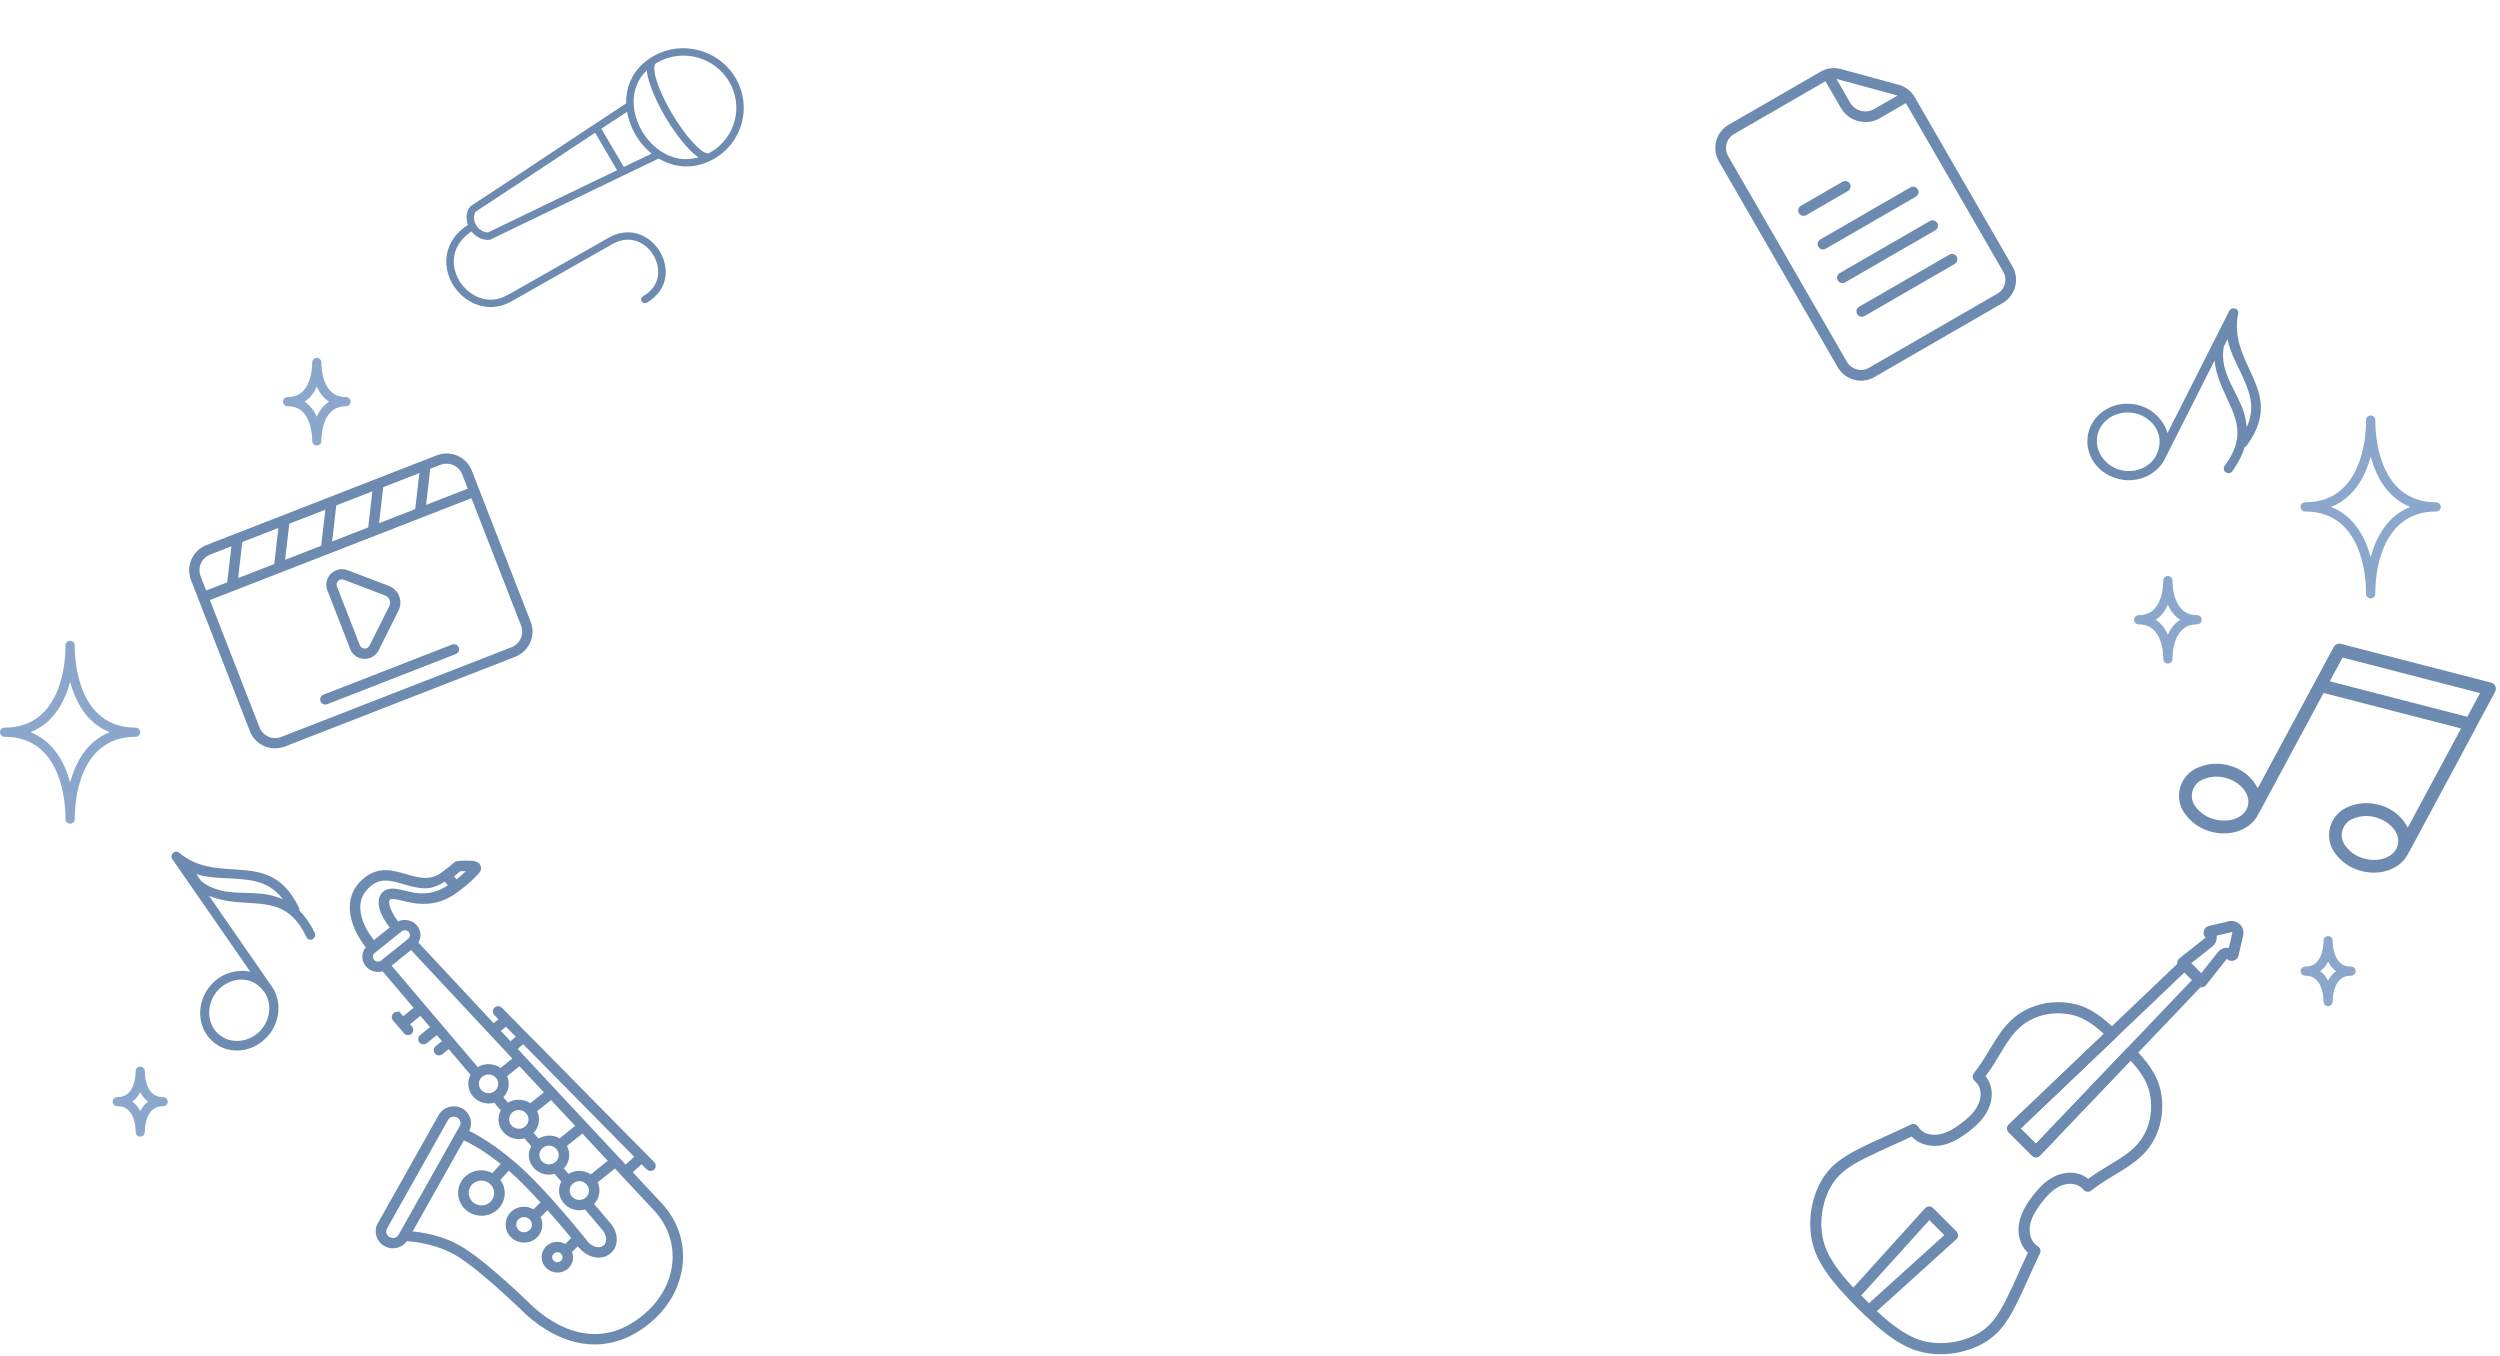 <svg width="100%" height="100%" viewBox="0 0 826 448" version="1.1" xmlns="http://www.w3.org/2000/svg" xmlns:xlink="http://www.w3.org/1999/xlink" xml:space="preserve" xmlns:serif="http://www.serif.com/" style="fill-rule:evenodd;clip-rule:evenodd;">
  <path d="M571.11,41.241L601.541,23.672C602.578,23.073 603.665,22.701 604.799,22.555L604.915,22.549C606.001,22.42 607.119,22.509 608.23,22.814L627.286,27.999C628.434,28.312 629.48,28.823 630.38,29.52C631.294,30.217 632.049,31.093 632.654,32.14L664.91,88.009C666.13,90.123 666.381,92.536 665.807,94.725C665.225,96.914 663.815,98.882 661.724,100.09L619.246,124.615C617.149,125.825 614.745,126.058 612.56,125.467C610.377,124.871 608.41,123.447 607.19,121.334L567.922,53.319C566.704,51.211 566.453,48.791 567.03,46.605C567.607,44.415 569.013,42.452 571.11,41.241L571.11,41.241ZM616.024,104.426C615.186,104.909 614.101,104.612 613.612,103.764C613.123,102.918 613.411,101.834 614.249,101.35L644.074,84.13C644.912,83.647 645.995,83.939 646.483,84.786C646.972,85.633 646.687,86.722 645.85,87.206L616.024,104.426ZM609.605,93.308C608.768,93.792 607.684,93.496 607.193,92.647C606.707,91.805 606.992,90.716 607.83,90.233L637.656,73.013C638.493,72.529 639.579,72.827 640.065,73.668C640.555,74.518 640.268,75.605 639.431,76.088L609.605,93.308ZM603.188,82.193C602.35,82.677 601.268,82.384 600.779,81.537C600.29,80.691 600.577,79.604 601.414,79.121L631.24,61.901C632.078,61.417 633.162,61.712 633.651,62.559C634.14,63.406 633.851,64.49 633.014,64.973L603.188,82.193ZM596.772,71.081C595.934,71.564 594.849,71.266 594.36,70.419C593.871,69.572 594.159,68.489 594.997,68.005L608.789,60.042C609.629,59.557 610.715,59.848 611.204,60.694C611.693,61.541 611.405,62.632 610.564,63.118L596.772,71.081ZM629.703,34.075L620.991,39.105C618.769,40.388 616.216,40.638 613.909,40.003C611.588,39.381 609.499,37.86 608.209,35.626L603.138,26.844L572.883,44.312C571.624,45.039 570.779,46.221 570.435,47.527C570.087,48.835 570.243,50.292 570.972,51.555L610.24,119.57C610.973,120.839 612.154,121.696 613.46,122.049C614.764,122.404 616.209,122.264 617.469,121.537L659.947,97.012C661.204,96.286 662.051,95.103 662.396,93.796C662.743,92.489 662.591,91.038 661.858,89.769L629.703,34.075ZM606.775,26.1L611.258,33.866C612.065,35.264 613.37,36.21 614.798,36.599C616.233,36.991 617.826,36.831 619.216,36.029L626.919,31.582L626.386,31.407L607.329,26.223L606.775,26.101L606.775,26.1Z" style="fill:rgb(109,139,177);fill-rule:nonzero;"/>
  <path d="M230.978,16.615C235.886,17.93 240.297,21.094 243.05,25.779C248.554,35.15 245.345,47.13 235.895,52.482C229.369,56.184 222.772,55.472 217.626,52.37L162.103,79.116C161.968,79.183 161.821,79.224 161.67,79.237C159.295,79.435 157.161,78.216 155.788,76.476C152.441,78.695 150.748,81.389 150.164,84.14C149.539,87.087 150.194,90.153 151.75,92.748C153.306,95.342 155.758,97.426 158.542,98.403C161.323,99.378 164.412,99.293 167.609,97.512L167.646,97.522L201.105,78.539C204.366,76.688 207.668,76.386 210.535,77.192C210.727,77.243 210.899,77.316 211.087,77.379C214.079,78.393 216.516,80.552 218.073,83.204C219.631,85.855 220.352,89.018 219.75,92.072C219.147,95.126 217.167,98.041 213.689,100.015L213.688,100.014C213.401,100.172 213.061,100.212 212.742,100.123C212.423,100.034 212.153,99.824 211.99,99.539C211.826,99.254 211.784,98.918 211.872,98.604C211.96,98.29 212.171,98.025 212.458,97.866C215.392,96.201 216.841,93.971 217.313,91.576C217.785,89.183 217.227,86.596 215.942,84.409C214.658,82.223 212.659,80.455 210.313,79.659C207.968,78.864 205.278,78.982 202.343,80.646L168.884,99.63C165.101,101.741 161.121,101.902 157.72,100.709C154.321,99.517 151.445,97.051 149.608,93.99C147.772,90.928 146.969,87.224 147.736,83.606C148.465,80.168 150.674,76.845 154.603,74.298C153.887,72.365 153.932,70.138 155.284,68.314L155.286,68.316C155.374,68.209 155.481,68.117 155.599,68.044C173.721,56.169 188.812,45.991 206.895,34.155C206.74,28.21 209.418,22.206 215.942,18.513C220.662,15.83 226.07,15.297 230.978,16.613L230.978,16.615ZM230.346,18.976C226.056,17.826 221.361,18.283 217.22,20.637L217.221,20.637C217.205,20.646 217.189,20.655 217.173,20.664C216.95,20.79 216.76,20.92 216.548,21.05C216.337,21.329 216.129,22.013 216.202,23.092C216.275,24.17 216.57,25.557 217.088,27.124C218.122,30.258 219.973,34.07 222.124,37.684C224.273,41.297 226.752,44.725 229.015,47.159C230.146,48.376 231.203,49.363 232.115,49.966C233,50.551 233.723,50.703 234.05,50.682C234.058,50.678 234.079,50.696 234.087,50.692C234.28,50.591 234.462,50.479 234.656,50.37C242.947,45.675 245.753,35.211 240.921,26.987C238.506,22.875 234.637,20.124 230.347,18.975L230.346,18.976ZM213.719,23.217C210.371,26.418 209.119,30.467 209.378,34.624L209.379,34.625C209.393,34.705 209.398,34.785 209.395,34.866C209.412,35.078 209.438,35.304 209.462,35.516C210.09,41.154 213.535,46.797 218.317,49.946L218.316,49.945C218.375,49.982 218.431,50.024 218.483,50.07C222.051,52.366 226.274,53.302 230.81,51.989C230.799,51.983 230.783,51.985 230.772,51.979C229.605,51.207 228.427,50.123 227.207,48.81C224.768,46.184 222.205,42.663 219.983,38.928C217.761,35.194 215.876,31.27 214.757,27.883C214.198,26.189 213.814,24.607 213.719,23.217ZM207.187,36.963C204.283,38.865 201.458,40.677 198.678,42.509L206.119,55.176L215.289,50.755C211.057,47.33 208.094,42.267 207.187,36.963ZM196.631,43.859C183.43,52.571 171.21,60.738 157.181,69.934C156.309,71.26 156.472,72.961 157.347,74.406C158.218,75.844 159.728,76.823 161.242,76.793L203.87,56.237L196.632,43.862L196.631,43.859Z" style="fill:rgb(109,139,177);"/>
  <path d="M817.804,240.906C817.867,240.781 817.921,240.652 817.965,240.518L818.089,240.287L824.382,228.588C824.69,228.015 824.719,227.334 824.463,226.74C824.207,226.146 823.692,225.706 823.067,225.544L773.442,212.733L773.441,212.734C772.503,212.492 771.517,212.926 771.053,213.785L764.762,225.478C764.724,225.542 764.688,225.609 764.655,225.677L764.534,225.901L745.961,260.423C744.024,256.677 740.584,253.951 736.502,252.925C733.213,251.99 729.699,252.186 726.516,253.48C723.481,254.601 721.164,257.126 720.301,260.256C719.438,263.385 720.137,266.73 722.177,269.226C723.463,270.962 725.119,272.388 727.023,273.401C728.133,273.993 729.307,274.457 730.522,274.784C737.251,276.614 743.963,273.935 746.241,268.783L746.24,268.782C746.329,268.671 746.408,268.553 746.479,268.429L767.713,228.96L813.146,240.688L795.529,273.435L795.529,273.434C793.597,269.683 790.155,266.954 786.07,265.935C782.781,265 779.267,265.196 776.084,266.49C773.048,267.61 770.732,270.136 769.868,273.266C769.006,276.396 769.705,279.74 771.744,282.236C773.029,283.954 774.676,285.362 776.567,286.365C777.677,286.959 778.85,287.423 780.066,287.75C786.795,289.579 793.506,286.9 795.785,281.749L795.784,281.748C795.873,281.636 795.952,281.518 796.022,281.395L817.804,240.906ZM731.647,270.691C729.243,270.09 727.115,268.697 725.602,266.732C724.328,265.278 723.874,263.273 724.391,261.397C724.909,259.52 726.329,258.023 728.17,257.415C730.48,256.477 733.031,256.341 735.414,257.03C736.325,257.279 737.204,257.628 738.037,258.073C741.519,259.946 743.514,263.268 742.672,266.326C741.631,270.11 736.686,272.052 731.647,270.691ZM815.193,236.833L769.759,225.105L773.978,217.263L819.411,228.992L815.193,236.833ZM781.175,283.684C778.772,283.082 776.644,281.689 775.13,279.724C773.857,278.27 773.403,276.265 773.919,274.389C774.437,272.512 775.857,271.016 777.698,270.408C780.007,269.481 782.552,269.354 784.929,270.048C785.84,270.296 786.72,270.645 787.552,271.091C791.034,272.964 793.029,276.285 792.187,279.343C791.16,283.103 786.215,285.045 781.175,283.684Z" style="fill:rgb(109,139,177);fill-rule:nonzero;"/>
  <path d="M116.151,298.34C115.865,300.764 116.319,303.188 117.089,305.321C118.327,308.743 120.289,311.51 121.47,313.005C119.898,314.639 119.765,317.206 121.277,318.984C122.587,320.526 124.733,321.001 126.555,320.33L137.376,333.063L133.147,336.452L132.13,335.255L132.13,335.256C131.688,334.736 130.899,334.661 130.367,335.088C130.113,335.293 129.955,335.588 129.924,335.909C129.892,336.23 129.993,336.551 130.203,336.802L133.839,341.076C134.281,341.596 135.07,341.672 135.602,341.245C136.132,340.819 136.205,340.054 135.766,339.534L134.749,338.338L138.974,334.945L142.796,339.443L139.09,342.407C138.837,342.612 138.677,342.908 138.648,343.228C138.616,343.548 138.717,343.867 138.926,344.117C139.368,344.638 140.158,344.713 140.691,344.286L144.397,341.326L146.725,344.065L144.243,346.054L144.241,346.054C143.987,346.26 143.828,346.556 143.798,346.878C143.768,347.198 143.867,347.517 144.078,347.768C144.52,348.287 145.309,348.362 145.841,347.936L148.323,345.947L156.07,355.062C155.622,355.816 155.334,356.643 155.253,357.498C155.106,359.035 155.564,360.635 156.653,361.917C158.348,363.911 161.094,364.557 163.467,363.763L166.065,366.812C165.618,367.57 165.335,368.404 165.253,369.261C165.106,370.798 165.548,372.397 166.636,373.678C168.332,375.674 171.092,376.324 173.471,375.527L176.208,378.76C175.707,379.45 175.315,380.187 175.237,381.011C175.09,382.548 175.545,384.147 176.633,385.429C178.327,387.422 181.074,388.072 183.447,387.279L186.047,390.339C185.601,391.095 185.316,391.921 185.234,392.775C185.087,394.312 185.542,395.912 186.631,397.193C188.327,399.19 191.08,399.838 193.455,399.041L199.449,406.11C201.233,408.209 201.146,410.776 199.699,411.936C198.252,413.097 195.64,412.69 193.857,410.591C193.827,410.555 180.578,393.793 170.694,385.111C162.994,378.349 156.81,375.037 154.334,373.842L154.511,373.526C155.879,371.094 154.955,367.996 152.446,366.652C149.938,365.308 146.752,366.205 145.384,368.637L125.242,404.446C123.873,406.878 124.816,409.97 127.324,411.314C129.748,412.613 132.771,411.81 134.207,409.562C136.993,409.727 144.992,410.565 151.792,414.906C160.277,420.323 174.095,433.897 174.095,433.897L174.097,433.897C174.108,433.912 174.12,433.928 174.133,433.943C180.071,439.257 186.68,442.729 193.529,443.525C200.378,444.322 207.426,442.376 213.984,437.117C227.129,426.573 228.799,409.392 218.462,398.107C218.458,398.102 218.454,398.096 218.45,398.092L208.343,387.265L212.009,383.982L214.022,386.022L214.02,386.022C214.253,386.256 214.57,386.392 214.903,386.399C215.236,386.406 215.558,386.284 215.797,386.059C216.288,385.594 216.301,384.83 215.825,384.345L165.471,333.314C165.24,333.079 164.923,332.943 164.59,332.936C164.257,332.929 163.934,333.052 163.695,333.275C163.457,333.5 163.322,333.808 163.318,334.131C163.314,334.45 163.44,334.758 163.667,334.989L165.455,336.802L163.049,338.732L137.632,311.497C138.742,309.873 138.706,307.656 137.361,306.074C135.877,304.327 133.313,303.95 131.373,305.065C130.656,304.118 129.733,302.823 129.002,301.33C128.509,300.324 128.161,299.312 128.086,298.517C128.01,297.724 128.145,297.243 128.54,296.858C128.728,296.674 128.912,296.595 129.283,296.548C129.653,296.5 130.197,296.532 130.864,296.647C132.196,296.874 133.988,297.411 136.079,297.786C140.217,298.53 145.653,298.49 151.266,294.081L151.268,294.085C151.327,294.053 151.382,294.017 151.435,293.976C154.212,291.834 156.15,290.121 157.91,288.122C158.185,287.811 158.445,287.429 158.462,286.864C158.474,286.299 158.099,285.735 157.746,285.486C157.037,284.986 156.413,284.971 155.696,284.913C154.263,284.796 152.498,284.911 151.259,284.961L151.258,284.959C150.965,284.972 150.687,285.084 150.471,285.277C150.471,285.277 149.661,285.982 148.786,286.714C148.401,287.036 148.019,287.344 147.68,287.61L147.624,287.545L146.662,288.32C144.532,290.028 142.605,290.548 140.61,290.558C138.614,290.568 136.541,290.014 134.387,289.388C132.233,288.761 129.997,288.066 127.643,288.008C125.294,287.951 122.827,288.622 120.529,290.539C120.525,290.543 120.523,290.535 120.515,290.538C120.217,290.787 119.923,291.053 119.628,291.345C117.457,293.492 116.426,295.912 116.143,298.336L116.151,298.34ZM118.585,298.704C118.799,296.755 119.629,294.833 121.428,293.055C121.673,292.812 121.915,292.604 122.154,292.404C122.156,292.403 122.154,292.393 122.155,292.39C124.026,290.827 125.736,290.401 127.609,290.446C129.481,290.491 131.518,291.092 133.689,291.724C135.86,292.356 138.168,293.013 140.642,293.002C142.717,292.992 144.898,292.033 147.039,290.666L148.713,292.636C144.128,295.801 140.055,296.033 136.534,295.4C134.619,295.056 132.884,294.517 131.291,294.244C130.494,294.108 129.732,294.04 128.957,294.139C128.182,294.239 127.377,294.548 126.772,295.136C125.763,296.118 125.485,297.484 125.604,298.734C125.723,299.985 126.186,301.219 126.754,302.38C127.665,304.241 128.686,305.518 129.458,306.517L123.486,311.306C122.466,310.037 120.639,307.791 119.458,304.525C118.775,302.635 118.371,300.654 118.584,298.705L118.585,298.704ZM122.703,315.896C122.753,315.366 123.017,314.858 123.486,314.481L132.384,307.344C133.325,306.589 134.654,306.705 135.435,307.624C136.21,308.536 136.09,309.822 135.167,310.58C135.149,310.593 135.131,310.606 135.115,310.619L135.107,310.632L131.568,313.473L126.255,317.725L126.224,317.749C125.284,318.482 123.973,318.344 123.198,317.433C122.807,316.974 122.646,316.425 122.696,315.895L122.703,315.896ZM128.66,318.979L135.855,313.208L169.999,349.795L165.377,353.489C165.364,353.477 165.346,353.459 165.333,353.446C165.329,353.445 165.326,353.445 165.319,353.441C163.166,351.73 160.047,351.617 157.76,353.24L128.66,318.979ZM127.12,406.625C127.156,406.287 127.262,405.948 127.443,405.626L147.586,369.811C148.31,368.523 149.92,368.073 151.247,368.784C152.575,369.495 153.032,371.054 152.308,372.342L151.612,373.575L151.613,373.575C151.536,373.666 151.473,373.765 151.424,373.873C151.362,374.022 151.286,374.159 151.209,374.296L132.652,407.286L132.602,407.372C132.561,407.442 132.519,407.515 132.458,407.608C132.406,407.685 132.364,407.767 132.332,407.852L132.164,408.152C131.44,409.44 129.85,409.885 128.522,409.173C127.526,408.64 127.009,407.636 127.117,406.623L127.12,406.625ZM135.509,407.322L153.043,376.136C154.159,376.631 159.081,378.791 166.152,384.508L162.775,388.207C160.217,386.7 156.863,386.798 154.446,388.736C151.39,391.188 150.976,395.639 153.516,398.624C156.054,401.61 160.62,402.046 163.677,399.594C166.706,397.165 167.141,392.78 164.675,389.796L168.055,386.108C168.379,386.385 168.68,386.622 169.012,386.913C172.225,389.735 175.861,393.521 179.287,397.299L176.314,400.191C174.467,398.946 171.954,398.831 170.001,400.115C167.465,401.783 166.798,405.191 168.527,407.667C170.256,410.142 173.757,410.797 176.295,409.129C178.696,407.55 179.39,404.434 177.991,402.004L180.947,399.139C184.379,402.997 187.427,406.633 189.435,409.077L186.813,411.627C185.257,410.586 183.143,410.496 181.499,411.577C179.361,412.984 178.804,415.848 180.261,417.934C181.718,420.022 184.671,420.59 186.81,419.184C188.724,417.925 189.353,415.497 188.423,413.504L191.001,411.004C191.249,411.314 191.895,412.105 191.895,412.105L191.893,412.106C191.903,412.115 191.911,412.124 191.919,412.133C194.4,415.053 198.58,415.999 201.302,413.817C204.024,411.634 203.857,407.48 201.376,404.56L195.615,397.767C197.684,395.889 198.157,392.884 196.834,390.507L203.217,385.387L216.595,399.726C226.003,409.995 224.6,425.437 212.384,435.233C206.261,440.145 199.995,441.819 193.814,441.1C187.632,440.381 181.477,437.207 175.824,432.147C175.761,432.086 162.179,418.618 153.16,412.861C146.197,408.416 138.972,407.573 135.508,407.32L135.509,407.322ZM149.293,289.502C149.658,289.215 150.046,288.902 150.433,288.579C151.154,287.975 151.573,287.596 151.813,287.386C152.9,287.34 154.127,287.302 155.094,287.345C153.9,288.606 152.502,289.861 150.771,291.241L149.293,289.502ZM157.737,357.742C157.825,356.83 158.274,355.951 159.064,355.317C160.645,354.049 162.948,354.269 164.26,355.813C164.752,356.392 165.026,357.071 165.098,357.758C165.217,358.902 164.765,360.073 163.777,360.865C162.196,362.133 159.894,361.913 158.582,360.369C157.926,359.597 157.651,358.652 157.738,357.741L157.737,357.742ZM154.364,393.719C154.474,392.554 155.044,391.429 156.051,390.622C158.065,389.007 161.019,389.299 162.69,391.267C164.362,393.234 164.089,396.097 162.075,397.712C160.061,399.328 157.116,399.046 155.444,397.079C154.609,396.095 154.254,394.886 154.364,393.721L154.364,393.719ZM164.746,340.548L167.207,338.572L171.141,342.56L168.628,344.708L164.746,340.548ZM165.631,362.497C167.656,360.666 168.149,357.769 166.939,355.418L171.694,351.605L180.43,360.963L175.239,365.126C173.086,363.478 170.009,363.39 167.752,364.991L165.631,362.497ZM167.764,365.006L167.762,365.004C167.869,364.96 167.98,364.931 168.094,364.918L167.793,365.042L167.764,365.006ZM167.731,369.499C167.816,368.62 168.243,367.777 168.982,367.148C169.012,367.123 169.035,367.096 169.064,367.073C170.644,365.816 172.95,366.029 174.259,367.569C174.587,367.954 174.819,368.386 174.959,368.831C175.379,370.171 174.963,371.668 173.777,372.619C172.196,373.886 169.88,373.665 168.568,372.121C167.914,371.352 167.642,370.408 167.73,369.501L167.731,369.499ZM170.325,346.525L172.881,344.325L210.278,382.224L206.663,385.459L170.325,346.525ZM170.062,404.627C170.057,403.666 170.53,402.726 171.415,402.143C172.832,401.211 174.726,401.577 175.692,402.96C176.658,404.343 176.303,406.176 174.885,407.108C173.468,408.04 171.569,407.69 170.603,406.308C170.241,405.789 170.064,405.204 170.061,404.627L170.062,404.627ZM175.629,374.264C177.704,372.387 178.184,369.376 176.858,366.994L182.119,362.774L190.77,372.045L184.942,376.72C182.927,375.371 180.243,375.357 178.124,376.671L178.118,376.671C178.096,376.674 178.075,376.678 178.054,376.682L178.066,376.704C177.993,376.748 177.92,376.778 177.852,376.826C177.838,376.826 177.831,376.832 177.817,376.834L175.629,374.264ZM177.721,381.255C177.808,380.343 178.257,379.467 179.048,378.833C180.629,377.565 182.931,377.785 184.243,379.329C185.555,380.874 185.342,383.111 183.761,384.379C182.18,385.647 179.878,385.427 178.566,383.883C177.91,383.111 177.634,382.166 177.721,381.255ZM181.977,414.972C182.083,414.436 182.404,413.94 182.914,413.605C183.933,412.935 185.277,413.19 185.971,414.185C186.666,415.179 186.421,416.493 185.402,417.163C184.382,417.834 183.021,417.577 182.326,416.582C181.979,416.085 181.871,415.508 181.977,414.972ZM185.616,386.013C187.692,384.135 188.168,381.129 186.838,378.75C186.792,378.664 186.719,378.586 186.666,378.5L192.459,373.854L201.531,383.577L195.213,388.634C193.06,386.991 189.994,386.905 187.739,388.51L185.616,386.013ZM187.755,388.53L187.753,388.529C187.851,388.488 187.954,388.461 188.06,388.446L187.781,388.562L187.755,388.53ZM187.719,393.012C187.785,392.33 188.052,391.667 188.511,391.112L188.509,391.11C188.53,391.091 188.549,391.071 188.569,391.05C188.712,390.884 188.868,390.726 189.045,390.583C189.441,390.267 189.882,390.043 190.34,389.91C191.716,389.509 193.257,389.922 194.241,391.079C194.732,391.657 195.011,392.34 195.081,393.028C195.2,394.176 194.745,395.351 193.757,396.143C193.584,396.281 193.407,396.392 193.214,396.497L193.213,396.496C193.175,396.516 193.139,396.538 193.103,396.562C191.591,397.328 189.701,396.989 188.562,395.647C187.906,394.875 187.631,393.926 187.718,393.011L187.719,393.012Z" style="fill:rgb(109,139,177);stroke:rgb(109,139,177);stroke-width:1px;"/>
  <path d="M144.285,150.449L68.233,180.071C66.017,180.938 64.231,182.64 63.267,184.803C62.303,186.966 62.24,189.414 63.091,191.61L82.568,241.614C83.427,243.808 85.129,245.568 87.302,246.509C89.475,247.45 91.942,247.495 94.16,246.635L170.212,217.013C172.428,216.146 174.214,214.444 175.178,212.281C176.142,210.118 176.205,207.67 175.354,205.473L155.877,155.47C155.018,153.276 153.316,151.516 151.143,150.574C148.97,149.634 146.503,149.588 144.285,150.449ZM152.692,156.71L154.538,161.449L140.777,166.809L142.155,154.901L145.509,153.594L145.51,153.595C146.885,153.061 148.414,153.089 149.76,153.673C151.107,154.258 152.161,155.35 152.692,156.711L152.692,156.71ZM78.676,190.998L80.054,179.089L91.983,174.444L90.604,186.353L78.676,190.998ZM95.582,173.041L107.508,168.396L106.129,180.306L94.201,184.951L95.582,173.041ZM111.108,166.994L123.034,162.349L121.656,174.258L109.726,178.904L111.108,166.994ZM126.633,160.947L138.559,156.302L137.181,168.211L125.251,172.857L126.633,160.947ZM69.465,183.214L76.456,180.491L75.078,192.4L68.123,195.108L66.277,190.369C65.75,189.009 65.789,187.493 66.385,186.153C66.983,184.813 68.089,183.76 69.462,183.223L69.465,183.214ZM168.985,213.85L92.929,243.475C91.556,244.009 90.028,243.981 88.681,243.398C87.336,242.815 86.281,241.725 85.75,240.366L69.352,198.265L155.766,164.607L172.167,206.714C172.695,208.075 172.656,209.591 172.059,210.93C171.461,212.27 170.355,213.324 168.982,213.86L168.985,213.85ZM151.57,213.916C151.733,214.335 151.721,214.802 151.537,215.215C151.354,215.628 151.012,215.952 150.589,216.118L108.003,232.705C107.143,232.977 106.223,232.541 105.899,231.709C105.574,230.877 105.958,229.934 106.776,229.552L149.364,212.964C150.242,212.624 151.227,213.05 151.57,213.916ZM120.278,217.69C120.999,217.721 121.72,217.602 122.396,217.341C123.588,216.873 124.564,215.977 125.126,214.832L131.664,201.769C132.416,200.266 132.498,198.524 131.891,196.967C131.285,195.41 130.046,194.182 128.476,193.583L114.823,188.378C113.576,187.903 112.189,187.93 110.955,188.453C109.721,188.975 108.738,189.953 108.214,191.179C107.689,192.404 107.665,193.781 108.147,195.017L115.721,214.462C116.073,215.387 116.693,216.187 117.504,216.761C118.314,217.335 119.279,217.659 120.278,217.69ZM111.333,193.777C111.068,193.144 111.225,192.413 111.727,191.938C111.902,191.761 112.112,191.622 112.343,191.531C112.743,191.379 113.185,191.383 113.58,191.543L127.231,196.745C127.909,197.003 128.443,197.533 128.705,198.205C128.967,198.877 128.931,199.628 128.607,200.277L122.071,213.342C121.764,213.955 121.123,214.332 120.437,214.304C119.75,214.276 119.148,213.847 118.903,213.212L111.333,193.777Z" style="fill:rgb(109,139,177);fill-rule:nonzero;"/>
  <path d="M641.211,447.432C637.566,447.432 634.006,446.742 630.88,445.357C624.265,442.417 618.982,437.279 613.872,432.31L613.562,432.007C613.549,431.997 613.539,431.983 613.525,431.97L613.225,431.661C608.256,426.552 603.117,421.269 600.178,414.652C597.229,408.013 597.435,399.404 600.709,392.185C603.566,385.901 608.028,382.671 614.304,379.498C617.527,377.867 620.582,376.496 623.536,375.169C625.974,374.073 628.492,372.942 631.124,371.66C631.208,371.619 631.279,371.586 631.351,371.55C632.194,371.127 633.218,371.41 633.729,372.203C633.986,372.603 634.272,372.957 634.577,373.255C636.06,374.704 638.547,375.27 641.068,374.734C643.777,374.157 646.217,372.49 648.043,371.102C649.745,369.807 651.868,368.032 653.177,365.765C654.394,363.658 654.722,361.299 654.053,359.455C653.732,358.572 653.168,357.769 652.421,357.133C651.669,356.493 651.555,355.372 652.163,354.594C653.279,353.166 654.339,351.673 655.315,350.154C656.012,349.07 656.698,347.925 657.362,346.818C659.635,343.024 661.989,339.1 665.535,336.148C670.822,331.746 678.527,330.071 685.644,331.774C691.093,333.079 695.316,336.631 699.068,340.273C699.427,340.622 699.63,341.102 699.626,341.604C699.622,342.106 699.418,342.585 699.054,342.93L667.64,372.873L672.659,377.893L702.605,346.481C702.952,346.118 703.43,345.911 703.931,345.91L703.941,345.91C704.439,345.91 704.917,346.111 705.263,346.468C708.906,350.22 712.458,354.443 713.762,359.891C715.466,367.007 713.79,374.712 709.388,380C706.434,383.548 702.511,385.899 698.717,388.172C697.61,388.836 696.464,389.522 695.38,390.219C693.853,391.2 692.36,392.26 690.937,393.371C690.159,393.979 689.038,393.864 688.398,393.112C687.763,392.367 686.961,391.803 686.079,391.482C684.233,390.813 681.874,391.14 679.771,392.358C677.507,393.667 675.729,395.787 674.432,397.492C673.045,399.317 671.376,401.76 670.8,404.467C670.264,406.988 670.829,409.473 672.276,410.953C672.576,411.263 672.923,411.539 673.335,411.803C674.128,412.311 674.41,413.337 673.988,414.18C673.951,414.253 673.916,414.324 673.881,414.396C672.592,417.041 671.458,419.563 670.363,422.002C669.036,424.954 667.666,428.008 666.038,431.227C662.865,437.504 659.635,441.967 653.351,444.82C649.525,446.558 645.314,447.433 641.212,447.433L641.211,447.432ZM616.15,429.381L616.444,429.665C621.321,434.409 626.364,439.314 632.377,441.984C638.085,444.517 645.537,444.32 651.822,441.463C657.147,439.046 659.86,435.269 662.743,429.562C664.333,426.417 665.627,423.538 666.997,420.489C667.951,418.368 668.933,416.183 670.022,413.902C669.888,413.78 669.759,413.654 669.635,413.529C667.338,411.178 666.4,407.411 667.191,403.7C667.92,400.278 669.873,397.393 671.495,395.259C673.002,393.281 675.092,390.802 677.922,389.166C681.003,387.383 684.435,386.964 687.335,388.018C688.275,388.359 689.157,388.861 689.943,389.494C691.062,388.666 692.215,387.87 693.383,387.117C694.517,386.389 695.687,385.688 696.818,385.01C700.511,382.797 703.999,380.706 706.55,377.642C710.223,373.231 711.61,366.758 710.172,360.751C709.222,356.787 706.713,353.444 703.931,350.429L674.025,381.805C673.682,382.165 673.208,382.372 672.712,382.377C672.219,382.385 671.736,382.189 671.385,381.837L663.695,374.147C663.345,373.796 663.15,373.317 663.155,372.82C663.16,372.324 663.367,371.851 663.727,371.507L695.102,341.596C692.087,338.816 688.742,336.305 684.78,335.356C678.77,333.917 672.298,335.306 667.89,338.977C664.824,341.53 662.732,345.017 660.52,348.712C659.841,349.844 659.141,351.013 658.414,352.145C657.666,353.312 656.869,354.463 656.036,355.585C656.673,356.373 657.174,357.254 657.516,358.195C658.567,361.093 658.148,364.523 656.367,367.607C654.73,370.442 652.25,372.531 650.274,374.033C648.145,375.655 645.259,377.609 641.835,378.339C638.123,379.128 634.354,378.192 632.002,375.892C631.874,375.768 631.751,375.642 631.632,375.509C629.358,376.595 627.173,377.578 625.05,378.531C621.998,379.901 619.117,381.197 615.969,382.789C610.263,385.675 606.487,388.386 604.068,393.71C601.214,399.998 601.015,407.448 603.547,413.155C606.22,419.17 611.125,424.213 615.869,429.09L616.15,429.381Z" style="fill:rgb(109,139,177);fill-rule:nonzero;"/>
  <path d="M672.689,382.377C672.201,382.377 671.732,382.183 671.385,381.837L663.695,374.146C663.345,373.796 663.15,373.316 663.155,372.82C663.16,372.323 663.367,371.851 663.727,371.507L720.514,317.372C721.239,316.681 722.382,316.695 723.091,317.404L728.128,322.441C728.837,323.15 728.849,324.293 728.16,325.018L674.024,381.806C673.682,382.165 673.208,382.372 672.711,382.378L672.689,382.378L672.689,382.377ZM667.64,372.873L672.659,377.892L724.249,323.774L721.759,321.283L667.64,372.873Z" style="fill:rgb(109,139,177);fill-rule:nonzero;"/>
  <path d="M617.421,434.994C616.949,434.994 616.476,434.814 616.117,434.454L611.079,429.417C610.384,428.721 610.356,427.604 611.015,426.876L636.022,399.217C636.362,398.843 636.838,398.623 637.344,398.61C637.851,398.595 638.338,398.793 638.694,399.15L646.385,406.839C646.743,407.197 646.936,407.683 646.925,408.189C646.911,408.694 646.693,409.171 646.317,409.511L618.658,434.519C618.306,434.836 617.864,434.995 617.421,434.995L617.421,434.994ZM614.926,428.049L617.485,430.608L642.405,408.076L637.458,403.13L614.926,428.049Z" style="fill:rgb(109,139,177);fill-rule:nonzero;"/>
  <path d="M727.422,326.188C726.935,326.188 726.464,325.995 726.118,325.648L719.884,319.415C719.512,319.042 719.317,318.53 719.348,318.004C719.38,317.479 719.633,316.991 720.045,316.666L728.715,309.803C728.723,309.798 728.726,309.795 728.726,309.783C728.726,309.77 728.725,309.766 728.718,309.761C728.133,309.176 727.911,308.318 728.137,307.522C728.364,306.725 729.008,306.115 729.814,305.927L736.435,304.389C737.764,304.079 739.135,304.472 740.099,305.436C741.063,306.4 741.455,307.77 741.146,309.1L739.607,315.721C739.419,316.527 738.809,317.169 738.014,317.397C737.22,317.624 736.36,317.403 735.775,316.816C735.77,316.811 735.77,316.809 735.752,316.809C735.739,316.809 735.738,316.813 735.733,316.819L728.87,325.489C728.543,325.903 728.057,326.154 727.531,326.186C727.492,326.189 727.458,326.189 727.422,326.189L727.422,326.188ZM723.955,318.272L727.261,321.577L732.839,314.532C733.497,313.703 734.48,313.19 735.539,313.13C735.833,313.113 736.125,313.131 736.411,313.184L737.553,308.27C737.561,308.238 737.582,308.141 737.49,308.047C737.396,307.954 737.3,307.975 737.267,307.984L732.353,309.126C732.404,309.412 732.423,309.703 732.404,309.998C732.344,311.057 731.831,312.039 731.002,312.698L723.955,318.272Z" style="fill:rgb(109,139,177);fill-rule:nonzero;"/>
  <path d="M716.274,219.246L716.254,219.246C715.44,219.237 714.778,218.589 714.752,217.771C714.751,217.729 714.744,217.547 714.749,217.257C714.718,215.742 714.401,210.985 711.723,208.263C710.419,206.937 708.751,206.292 706.625,206.292C705.783,206.292 705.102,205.609 705.102,204.766C705.102,203.923 705.783,203.24 706.625,203.24C708.777,203.24 710.457,202.58 711.768,201.223C714.554,198.338 714.742,193.27 714.748,192.106L714.748,192.01C714.748,191.919 714.747,191.867 714.747,191.863C714.725,191.235 715.091,190.658 715.668,190.409C716.239,190.162 716.913,190.291 717.353,190.74C717.627,191.018 717.783,191.41 717.792,191.801L717.798,191.801C717.8,191.932 717.801,192.121 717.796,192.358C717.837,193.958 718.19,198.595 720.821,201.269C722.126,202.596 723.794,203.241 725.92,203.241C726.761,203.241 727.443,203.924 727.443,204.767C727.443,205.61 726.761,206.292 725.92,206.292C723.768,206.292 722.086,206.953 720.775,208.31C717.986,211.199 717.8,216.277 717.795,217.432L717.795,217.516C717.795,217.61 717.797,217.664 717.797,217.67C717.819,218.297 717.453,218.874 716.876,219.123C716.682,219.206 716.478,219.246 716.274,219.246ZM712.227,204.766C712.849,205.164 713.426,205.637 713.959,206.189C714.974,207.24 715.723,208.476 716.271,209.744C716.821,208.476 717.57,207.24 718.585,206.189C719.116,205.637 719.695,205.164 720.317,204.766C719.695,204.368 719.116,203.894 718.585,203.344C717.57,202.292 716.823,201.057 716.273,199.792C715.711,201.086 714.942,202.345 713.893,203.412C713.379,203.933 712.824,204.384 712.227,204.766Z" style="fill:rgb(139,167,204);fill-rule:nonzero;"/>
  <path d="M104.673,147.19L104.653,147.19C103.84,147.18 103.177,146.533 103.151,145.715C103.15,145.673 103.143,145.491 103.148,145.201C103.117,143.685 102.8,138.929 100.122,136.207C98.818,134.881 97.15,134.235 95.024,134.235C94.183,134.235 93.501,133.553 93.501,132.71C93.501,131.867 94.183,131.184 95.024,131.184C97.176,131.184 98.856,130.524 100.168,129.167C102.953,126.282 103.141,121.214 103.148,120.049L103.148,119.954C103.148,119.863 103.146,119.811 103.146,119.807C103.124,119.179 103.49,118.602 104.067,118.353C104.638,118.106 105.312,118.235 105.752,118.683C106.026,118.962 106.182,119.354 106.191,119.745L106.198,119.745C106.199,119.876 106.2,120.065 106.195,120.301C106.236,121.901 106.589,126.539 109.221,129.213C110.525,130.54 112.193,131.185 114.319,131.185C115.16,131.185 115.842,131.867 115.842,132.71C115.842,133.553 115.16,134.236 114.319,134.236C112.167,134.236 110.485,134.897 109.174,136.254C106.385,139.142 106.199,144.221 106.194,145.376L106.194,145.46C106.194,145.554 106.196,145.608 106.196,145.614C106.218,146.241 105.852,146.818 105.275,147.067C105.081,147.15 104.877,147.19 104.673,147.19ZM100.627,132.71C101.248,133.108 101.825,133.581 102.359,134.133C103.373,135.183 104.122,136.42 104.67,137.688C105.221,136.42 105.969,135.183 106.984,134.133C107.515,133.581 108.094,133.108 108.716,132.71C108.094,132.312 107.515,131.838 106.984,131.288C105.969,130.236 105.223,129.001 104.672,127.736C104.11,129.029 103.341,130.289 102.292,131.356C101.778,131.877 101.223,132.328 100.627,132.71Z" style="fill:rgb(139,167,204);fill-rule:nonzero;"/>
  <path d="M783.277,197.688L783.265,197.688C782.851,197.688 782.452,197.521 782.163,197.227C781.874,196.932 781.72,196.532 781.733,196.121L781.738,195.757L781.738,195.55C781.719,191.116 780.668,168.994 761.635,168.994C760.788,168.994 760.102,168.315 760.102,167.477C760.102,166.639 760.788,165.96 761.635,165.96C780.667,165.96 781.72,143.838 781.738,139.404L781.738,139.197L781.733,138.833C781.72,138.423 781.874,138.022 782.163,137.727C782.741,137.138 783.796,137.138 784.374,137.727C784.663,138.022 784.823,138.422 784.809,138.833L784.805,139.197L784.805,139.224C784.804,139.249 784.804,139.276 784.801,139.301C784.804,139.335 784.805,139.37 784.805,139.405C784.823,143.838 785.873,165.961 804.905,165.961C805.753,165.961 806.439,166.64 806.439,167.478C806.439,168.316 805.753,168.994 804.905,168.994C785.873,168.994 784.823,191.116 784.805,195.55L784.805,195.556C784.805,195.588 784.804,195.621 784.801,195.654C784.804,195.688 784.805,195.722 784.805,195.758L784.809,196.122C784.822,196.532 784.668,196.933 784.379,197.227C784.09,197.521 783.692,197.688 783.277,197.688ZM770.184,167.478C777.886,170.529 781.541,177.665 783.271,184.086C785,177.664 788.655,170.529 796.356,167.478C788.655,164.426 785,157.291 783.271,150.869C781.541,157.291 777.886,164.425 770.184,167.478Z" style="fill:rgb(139,167,204);fill-rule:nonzero;"/>
  <path d="M23.175,272.133L23.163,272.133C22.749,272.133 22.35,271.966 22.061,271.672C21.772,271.377 21.618,270.977 21.631,270.566L21.636,270.202L21.636,269.995C21.618,265.561 20.566,243.439 1.533,243.439C0.686,243.439 0,242.76 0,241.922C0,241.084 0.686,240.405 1.533,240.405C20.565,240.405 21.618,218.283 21.636,213.849L21.636,213.642L21.631,213.278C21.618,212.867 21.772,212.467 22.061,212.172C22.639,211.583 23.694,211.583 24.272,212.172C24.561,212.467 24.721,212.867 24.707,213.278L24.703,213.642L24.703,213.669C24.702,213.694 24.702,213.721 24.699,213.746C24.702,213.78 24.703,213.815 24.703,213.85C24.721,218.283 25.771,240.406 44.804,240.406C45.651,240.406 46.337,241.085 46.337,241.923C46.337,242.761 45.651,243.439 44.804,243.439C25.771,243.439 24.721,265.561 24.703,269.995L24.703,270.001C24.703,270.033 24.702,270.066 24.699,270.099C24.702,270.133 24.703,270.167 24.703,270.202L24.707,270.567C24.72,270.977 24.566,271.377 24.277,271.672C23.988,271.966 23.59,272.133 23.175,272.133ZM10.082,241.923C17.784,244.974 21.44,252.11 23.169,258.531C24.898,252.109 28.553,244.974 36.255,241.923C28.553,238.871 24.898,231.735 23.169,225.314C21.44,231.735 17.784,238.87 10.082,241.923Z" style="fill:rgb(139,167,204);fill-rule:nonzero;"/>
  <path d="M46.339,375.564L46.311,375.564C45.507,375.551 44.853,374.913 44.827,374.114C44.826,374.079 44.821,373.922 44.826,373.669C44.791,371.834 44.282,368.679 42.534,366.921C41.571,365.95 40.332,365.479 38.748,365.479C37.912,365.479 37.235,364.809 37.235,363.98C37.235,363.151 37.912,362.481 38.748,362.481C40.35,362.481 41.599,361.997 42.567,361.004C44.914,358.601 44.825,353.991 44.823,353.945C44.801,353.329 45.165,352.761 45.738,352.517C46.313,352.273 46.976,352.403 47.413,352.842C47.685,353.116 47.84,353.498 47.848,353.881L47.852,353.881C47.853,353.991 47.853,354.152 47.849,354.354C47.897,356.198 48.412,359.301 50.139,361.038C51.103,362.009 52.342,362.48 53.926,362.48C54.762,362.48 55.439,363.151 55.439,363.979C55.439,364.808 54.762,365.479 53.926,365.479C52.324,365.479 51.074,365.962 50.106,366.955C47.76,369.358 47.848,373.968 47.85,374.014C47.872,374.631 47.509,375.198 46.936,375.442C46.744,375.525 46.539,375.564 46.339,375.564ZM43.713,363.979C44.077,364.241 44.42,364.539 44.743,364.87C45.405,365.548 45.927,366.321 46.336,367.125C46.746,366.321 47.268,365.548 47.93,364.87C48.254,364.539 48.597,364.242 48.96,363.979C48.597,363.717 48.254,363.42 47.93,363.089C47.27,362.411 46.748,361.639 46.339,360.836C45.916,361.659 45.377,362.45 44.69,363.141C44.383,363.452 44.057,363.73 43.713,363.979Z" style="fill:rgb(139,167,204);fill-rule:nonzero;"/>
  <path d="M769.206,332.454L769.178,332.454C768.374,332.441 767.721,331.803 767.694,331.004C767.693,330.968 767.688,330.812 767.693,330.559C767.658,328.724 767.149,325.569 765.401,323.811C764.438,322.84 763.198,322.369 761.615,322.369C760.779,322.369 760.102,321.698 760.102,320.87C760.102,320.041 760.779,319.37 761.615,319.37C763.216,319.37 764.466,318.887 765.434,317.894C767.781,315.491 767.692,310.881 767.69,310.835C767.668,310.219 768.032,309.651 768.605,309.407C769.18,309.163 769.843,309.293 770.28,309.732C770.552,310.006 770.707,310.388 770.715,310.771L770.719,310.771C770.72,310.881 770.72,311.042 770.716,311.244C770.764,313.088 771.279,316.191 773.006,317.928C773.97,318.899 775.209,319.37 776.793,319.37C777.629,319.37 778.306,320.041 778.306,320.869C778.306,321.698 777.629,322.369 776.793,322.369C775.191,322.369 773.941,322.852 772.973,323.845C770.627,326.248 770.715,330.858 770.717,330.904C770.739,331.521 770.376,332.088 769.803,332.332C769.611,332.415 769.406,332.454 769.206,332.454ZM766.58,320.869C766.944,321.131 767.287,321.429 767.61,321.76C768.272,322.437 768.794,323.211 769.203,324.015C769.613,323.211 770.135,322.437 770.797,321.76C771.121,321.429 771.464,321.132 771.827,320.869C771.464,320.607 771.121,320.309 770.797,319.978C770.137,319.301 769.615,318.529 769.206,317.726C768.783,318.549 768.244,319.34 767.557,320.031C767.249,320.342 766.924,320.62 766.58,320.869Z" style="fill:rgb(139,167,204);fill-rule:nonzero;"/>
  <path d="M743.053,121.709C743.158,121.936 743.264,122.165 743.369,122.394C744.95,125.816 746.565,129.313 746.925,133.178C747.313,137.339 746.249,141.881 742.305,147.234L742.26,147.295L742.199,147.34C742.174,147.358 742.136,147.389 742.088,147.429C741.971,147.526 741.792,147.673 741.593,147.805C740.908,150.253 739.552,152.895 737.549,155.725L737.542,155.736L737.534,155.746C737.049,156.36 736.277,156.478 735.621,156.147L735.436,156.053C735.022,155.844 734.815,155.434 734.757,155.059C734.7,154.686 734.775,154.257 735.032,153.925C738.487,149.236 739.464,145.424 739.209,141.932C738.953,138.421 737.453,135.177 735.79,131.582L735.766,131.532L735.718,131.428C734.053,127.861 732.183,123.858 731.684,119.137L714.942,152.249L714.926,152.277C712.371,156.613 707.183,159.228 701.633,158.56L701.626,158.56L701.618,158.558C699.963,158.309 698.383,157.87 696.938,157.139C695.316,156.318 693.826,155.21 692.621,153.762C690.365,151.071 689.35,147.805 689.737,144.406L689.737,144.404C690.56,137.496 697.166,132.613 704.527,133.484C708.165,133.897 711.285,135.592 713.54,138.282C714.777,139.745 715.671,141.336 716.139,143.075L736.564,102.678C736.927,101.96 737.757,101.737 738.439,101.928C739.175,102.135 739.692,102.885 739.484,103.679C738.047,110.782 740.557,116.311 743.053,121.709ZM702.077,155.55C706.362,156.071 710.23,154.09 712.209,150.847C712.438,150.395 712.648,149.975 712.817,149.43L712.83,149.39L712.849,149.353C713.181,148.696 713.356,147.936 713.445,147.098L713.446,147.083L713.449,147.068C713.666,145.779 713.537,144.529 713.145,143.358C712.746,142.165 712.129,140.982 711.304,140.023C710.372,139.002 709.174,138.067 707.941,137.444C706.79,136.862 705.647,136.503 704.278,136.359L704.272,136.359C698.59,135.691 693.424,139.439 692.857,144.673L692.856,144.678C692.55,147.233 693.375,149.724 695.1,151.806C696.821,153.881 699.337,155.263 702.069,155.549L702.077,155.55ZM734.762,114.459C733.543,120.982 736.624,125.844 739.316,131.331C741.175,135.12 741.908,137.309 742.311,141.136C743.765,137.947 744.029,135.122 743.634,132.422C743.167,129.236 741.781,126.201 740.25,122.892C740.25,122.892 736.651,116.096 735.978,112.056C735.978,112.056 734.762,114.457 734.762,114.459Z" style="fill:rgb(109,139,177);fill-rule:nonzero;"/>
  <g transform="matrix(0.477,-0.879,0.879,0.477,-384.67,882.3)">
      <path d="M743.053,121.709C743.158,121.936 743.264,122.165 743.369,122.394C744.95,125.816 746.565,129.313 746.925,133.178C747.313,137.339 746.249,141.881 742.305,147.234L742.26,147.295L742.199,147.34C742.174,147.358 742.136,147.389 742.088,147.429C741.971,147.526 741.792,147.673 741.593,147.805C740.908,150.253 739.552,152.895 737.549,155.725L737.542,155.736L737.534,155.746C737.049,156.36 736.277,156.478 735.621,156.147L735.436,156.053C735.022,155.844 734.815,155.434 734.757,155.059C734.7,154.686 734.775,154.257 735.032,153.925C738.487,149.236 739.464,145.424 739.209,141.932C738.953,138.421 737.453,135.177 735.79,131.582L735.766,131.532L735.718,131.428C734.053,127.861 732.183,123.858 731.684,119.137L714.942,152.249L714.926,152.277C712.371,156.613 707.183,159.228 701.633,158.56L701.626,158.56L701.618,158.558C699.963,158.309 698.383,157.87 696.938,157.139C695.316,156.318 693.826,155.21 692.621,153.762C690.365,151.071 689.35,147.805 689.737,144.406L689.737,144.404C690.56,137.496 697.166,132.613 704.527,133.484C708.165,133.897 711.285,135.592 713.54,138.282C714.777,139.745 715.671,141.336 716.139,143.075L736.564,102.678C736.927,101.96 737.757,101.737 738.439,101.928C739.175,102.135 739.692,102.885 739.484,103.679C738.047,110.782 740.557,116.311 743.053,121.709ZM702.077,155.55C706.362,156.071 710.23,154.09 712.209,150.847C712.438,150.395 712.648,149.975 712.817,149.43L712.83,149.39L712.849,149.353C713.181,148.696 713.356,147.936 713.445,147.098L713.446,147.083L713.449,147.068C713.666,145.779 713.537,144.529 713.145,143.358C712.746,142.165 712.129,140.982 711.304,140.023C710.372,139.002 709.174,138.067 707.941,137.444C706.79,136.862 705.647,136.503 704.278,136.359L704.272,136.359C698.59,135.691 693.424,139.439 692.857,144.673L692.856,144.678C692.55,147.233 693.375,149.724 695.1,151.806C696.821,153.881 699.337,155.263 702.069,155.549L702.077,155.55ZM734.762,114.459C733.543,120.982 736.624,125.844 739.316,131.331C741.175,135.12 741.908,137.309 742.311,141.136C743.765,137.947 744.029,135.122 743.634,132.422C743.167,129.236 741.781,126.201 740.25,122.892C740.25,122.892 736.651,116.096 735.978,112.056C735.978,112.056 734.762,114.457 734.762,114.459Z" style="fill:rgb(109,139,177);fill-rule:nonzero;"/>
  </g>
</svg>
